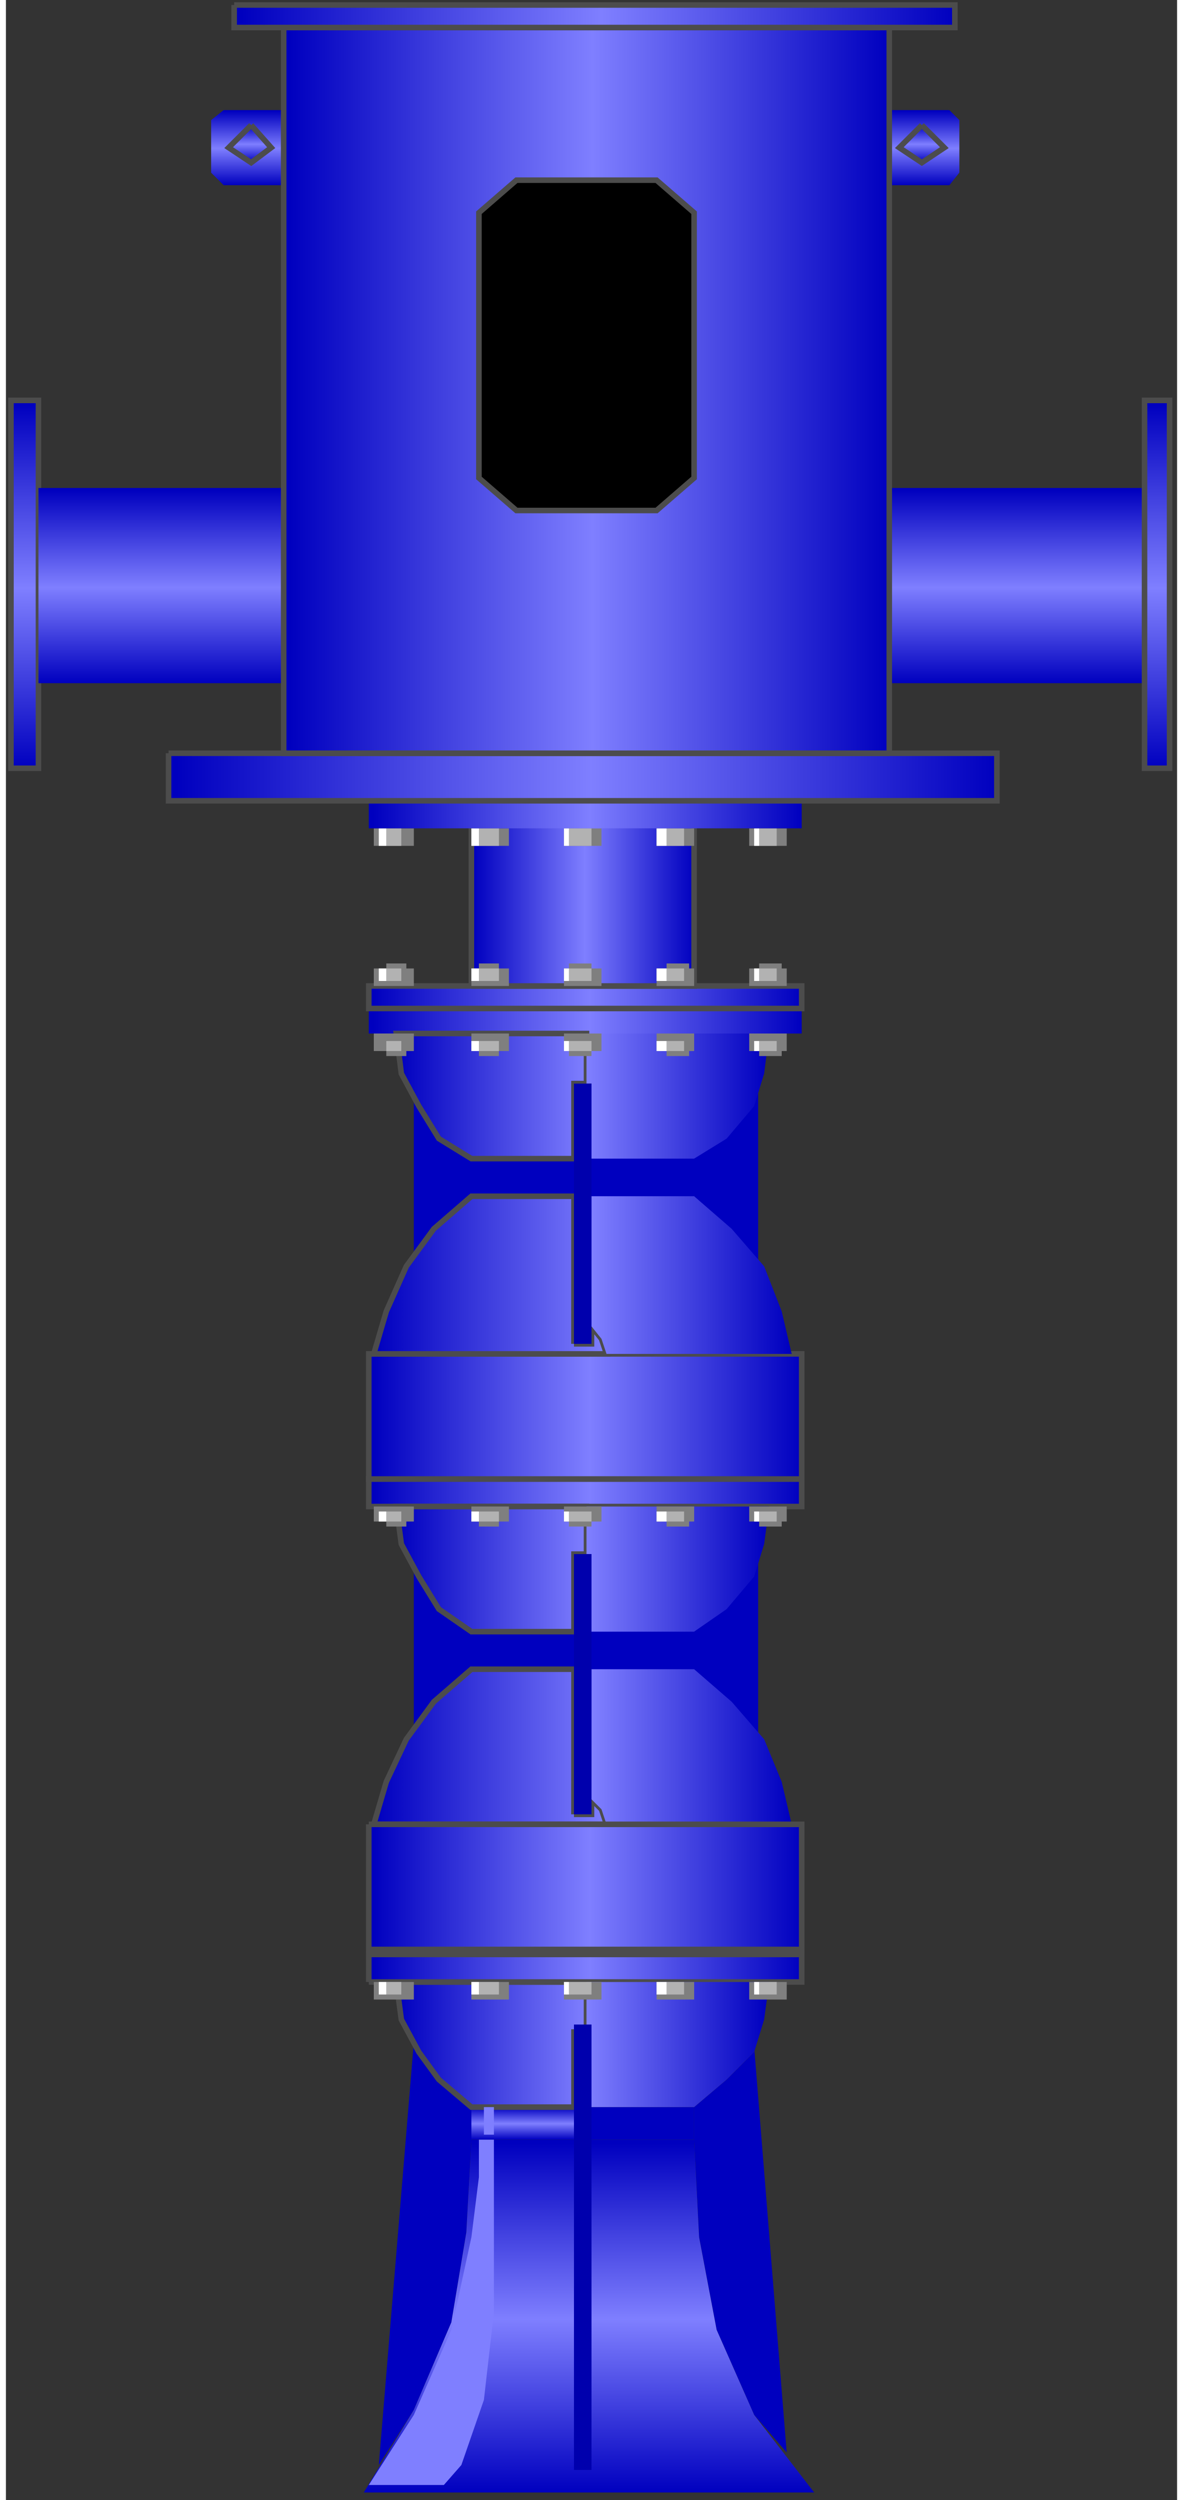 <!DOCTYPE svg PUBLIC "-//W3C//DTD SVG 1.1//EN" "http://www.w3.org/Graphics/SVG/1.1/DTD/svg11.dtd"><svg version="1.1" xmlns="http://www.w3.org/2000/svg" xmlns:xlink="http://www.w3.org/1999/xlink" width="53px" height="112px" viewBox="0 0 52.704 112.5" enable-background="new 0 0 52.704 112.5" xml:space="preserve">
<rect x="0" y="0" width="52.704" height="112.5" fill="#333333" stroke="none"/>
<g id="Group_Can">
	<rect x="18.356" y="49.212" fill="#0000BF" width="15.496" height="30.038" />
	<polygon fill="#0000BF" points="20.721,100.45 20.046,104.504 18.357,108.445 16.78,110.924 18.357,91.893 18.582,92.342    19.483,93.581 21.285,94.82 20.947,96.283  " />
	<path fill="#0000BF" d="M30.969,96.283l0.225,4.393l0.789,4.166l1.689,3.829l1.463,1.688l-1.463-18.242v0.225l-1.239,1.239   l-1.464,1.239V96.283z" />
</g>
<g id="Group_Drivershaft_Flange">
	<linearGradient id="SVGID_1_" gradientUnits="userSpaceOnUse" x1="26.238" y1="96.283" x2="26.238" y2="112.162">
		<stop offset="0.01" style="stop-color:#0000BF" />
		<stop offset="0.51" style="stop-color:#7F7FFF" />
		<stop offset="1" style="stop-color:#0000BF" />
	</linearGradient>
	<polygon fill="url(#SVGID_1_)" points="20.947,96.283 30.969,96.283 31.194,100.676 31.983,104.842 33.672,108.671 36.374,112.162    25.901,112.162 16.104,112.162 18.356,108.445 20.045,104.504 20.72,100.45  " />
	<linearGradient id="SVGID_2_" gradientUnits="userSpaceOnUse" x1="23.537" y1="94.82" x2="23.537" y2="96.283">
		<stop offset="0.01" style="stop-color:#0000BF" />
		<stop offset="0.51" style="stop-color:#7F7FFF" />
		<stop offset="1" style="stop-color:#0000BF" />
	</linearGradient>
	<rect x="20.947" y="94.82" fill="url(#SVGID_2_)" width="5.18" height="1.463" />
	<linearGradient id="SVGID_3_" gradientUnits="userSpaceOnUse" x1="26.07" y1="87.95" x2="26.07" y2="89.189">
		<stop offset="0.01" style="stop-color:#0000BF" />
		<stop offset="0.51" style="stop-color:#7F7FFF" />
		<stop offset="1" style="stop-color:#0000BF" />
	</linearGradient>
	<rect x="16.33" y="87.95" fill="url(#SVGID_3_)" width="19.481" height="1.239" />
	<linearGradient id="SVGID_4_" gradientUnits="userSpaceOnUse" x1="21.849" y1="67.793" x2="21.849" y2="73.424">
		<stop offset="0.01" style="stop-color:#0000BF" />
		<stop offset="0.51" style="stop-color:#7F7FFF" />
		<stop offset="1" style="stop-color:#0000BF" />
	</linearGradient>
	<polygon fill="url(#SVGID_4_)" points="26.127,69.934 25.564,69.934 25.564,73.424 20.947,73.424 19.483,72.41 18.582,70.945    17.794,69.482 17.569,67.793 26.128,67.793 26.128,69.934  " />
	<linearGradient id="SVGID_5_" gradientUnits="userSpaceOnUse" x1="16.33" y1="67.174" x2="35.811" y2="67.174">
		<stop offset="0.01" style="stop-color:#0000BF" />
		<stop offset="0.51" style="stop-color:#7F7FFF" />
		<stop offset="1" style="stop-color:#0000BF" />
	</linearGradient>
	<rect x="16.33" y="66.555" fill="url(#SVGID_5_)" stroke="#4C4C4C" stroke-width="0.25" width="19.481" height="1.238" />
	<linearGradient id="SVGID_6_" gradientUnits="userSpaceOnUse" x1="16.33" y1="63.739" x2="35.811" y2="63.739">
		<stop offset="0.01" style="stop-color:#0000BF" />
		<stop offset="0.51" style="stop-color:#7F7FFF" />
		<stop offset="1" style="stop-color:#0000BF" />
	</linearGradient>
	<rect x="16.33" y="60.924" fill="url(#SVGID_6_)" stroke="#4C4C4C" stroke-width="0.25" width="19.481" height="5.631" />
	<linearGradient id="SVGID_7_" gradientUnits="userSpaceOnUse" x1="16.33" y1="45.946" x2="35.811" y2="45.946">
		<stop offset="0.01" style="stop-color:#0000BF" />
		<stop offset="0.51" style="stop-color:#7F7FFF" />
		<stop offset="1" style="stop-color:#0000BF" />
	</linearGradient>
	<rect x="16.33" y="45.383" fill="url(#SVGID_7_)" width="19.481" height="1.126" />
	<linearGradient id="SVGID_8_" gradientUnits="userSpaceOnUse" x1="16.33" y1="44.876" x2="35.811" y2="44.876">
		<stop offset="0.01" style="stop-color:#0000BF" />
		<stop offset="0.51" style="stop-color:#7F7FFF" />
		<stop offset="1" style="stop-color:#0000BF" />
	</linearGradient>
	<rect x="16.33" y="44.369" fill="url(#SVGID_8_)" stroke="#4C4C4C" stroke-width="0.25" width="19.481" height="1.014" />
	
		<linearGradient id="SVGID_9_" gradientUnits="userSpaceOnUse" x1="17.569" y1="20.495" x2="26.128" y2="20.495" gradientTransform="matrix(1 0 0 -1 0 112.5)">
		<stop offset="0.01" style="stop-color:#0000BF" />
		<stop offset="1" style="stop-color:#7F7FFF" />
	</linearGradient>
	<path fill="url(#SVGID_9_)" stroke="#4C4C4C" stroke-width="0.25" d="M26.127,91.441h-0.563v3.379h-4.617l-1.464-1.239   l-0.901-1.239l-0.788-1.463l-0.225-1.689h8.559L26.127,91.441" />
	
		<linearGradient id="SVGID_10_" gradientUnits="userSpaceOnUse" x1="16.33" y1="23.93" x2="35.811" y2="23.93" gradientTransform="matrix(1 0 0 -1 0 112.5)">
		<stop offset="0.01" style="stop-color:#0000BF" />
		<stop offset="0.51" style="stop-color:#7F7FFF" />
		<stop offset="1" style="stop-color:#0000BF" />
	</linearGradient>
	<path fill="url(#SVGID_10_)" stroke="#4C4C4C" stroke-width="0.25" d="M16.33,89.189h19.481V87.95H16.33V89.189" />
	
		<linearGradient id="SVGID_11_" gradientUnits="userSpaceOnUse" x1="17.569" y1="41.892" x2="26.128" y2="41.892" gradientTransform="matrix(1 0 0 -1 0 112.5)">
		<stop offset="0.01" style="stop-color:#0000BF" />
		<stop offset="1" style="stop-color:#7F7FFF" />
	</linearGradient>
	<path fill="url(#SVGID_11_)" stroke="#4C4C4C" stroke-width="0.25" d="M26.127,69.934h-0.563v3.49h-4.617l-1.464-1.014   l-0.901-1.465l-0.788-1.463l-0.225-1.689h8.559L26.127,69.934" />
	
		<linearGradient id="SVGID_12_" gradientUnits="userSpaceOnUse" x1="16.555" y1="33.895" x2="27.028" y2="33.895" gradientTransform="matrix(1 0 0 -1 0 112.5)">
		<stop offset="0.01" style="stop-color:#0000BF" />
		<stop offset="1" style="stop-color:#7F7FFF" />
	</linearGradient>
	<path fill="url(#SVGID_12_)" stroke="#4C4C4C" stroke-width="0.25" d="M25.563,81.645h0.789v-0.676l0.45,0.45l0.226,0.676H16.555   l0.563-1.915l0.901-1.914l1.239-1.688l1.689-1.463h4.617L25.563,81.645" />
	
		<linearGradient id="SVGID_13_" gradientUnits="userSpaceOnUse" x1="17.569" y1="63.177" x2="26.128" y2="63.177" gradientTransform="matrix(1 0 0 -1 0 112.5)">
		<stop offset="0.01" style="stop-color:#0000BF" />
		<stop offset="1" style="stop-color:#7F7FFF" />
	</linearGradient>
	<path fill="url(#SVGID_13_)" stroke="#4C4C4C" stroke-width="0.25" d="M26.127,48.761h-0.563v3.378h-4.617l-1.464-0.901   l-0.901-1.464l-0.788-1.464l-0.225-1.802h8.559L26.127,48.761" />
	
		<linearGradient id="SVGID_14_" gradientUnits="userSpaceOnUse" x1="16.555" y1="55.123" x2="27.028" y2="55.123" gradientTransform="matrix(1 0 0 -1 0 112.5)">
		<stop offset="0.01" style="stop-color:#0000BF" />
		<stop offset="1" style="stop-color:#7F7FFF" />
	</linearGradient>
	<path fill="url(#SVGID_14_)" stroke="#4C4C4C" stroke-width="0.25" d="M25.563,60.473h0.789v-0.787l0.45,0.563l0.226,0.676H16.555   l0.563-1.915l0.901-2.026l1.239-1.688l1.689-1.464h4.617L25.563,60.473" />
	<path fill="#7F7FFF" d="M21.51,94.82h0.45v1.238h-0.45V94.82z" />
	<path fill="#7F7FFF" d="M16.33,111.824l2.027-3.153l1.689-3.829l0.901-4.166l0.338-2.703v-1.688h0.675v2.702v5.068l-0.45,3.941   l-1.014,2.928l-0.788,0.9H16.33z" />
	<path fill="#0000BF" d="M30.969,94.82h-4.842v1.463h4.842V94.82z" />
	
		<linearGradient id="SVGID_15_" gradientUnits="userSpaceOnUse" x1="26.127" y1="20.495" x2="34.348" y2="20.495" gradientTransform="matrix(1 0 0 -1 0 112.5)">
		<stop offset="0.01" style="stop-color:#7F7FFF" />
		<stop offset="0.99" style="stop-color:#0000BF" />
	</linearGradient>
	<path fill="url(#SVGID_15_)" d="M26.127,91.441h0.225v3.379h4.617l1.464-1.239l1.239-1.239l0.449-1.463l0.227-1.689h-8.221V91.441z   " />
	
		<linearGradient id="SVGID_16_" gradientUnits="userSpaceOnUse" x1="26.352" y1="33.895" x2="35.361" y2="33.895" gradientTransform="matrix(1 0 0 -1 0 112.5)">
		<stop offset="0.01" style="stop-color:#7F7FFF" />
		<stop offset="0.99" style="stop-color:#0000BF" />
	</linearGradient>
	<path fill="url(#SVGID_16_)" d="M26.352,80.969l0.45,0.45l0.226,0.676h8.333l-0.45-1.915l-0.789-1.914l-1.463-1.688l-1.688-1.463   h-4.617L26.352,80.969L26.352,80.969z" />
	
		<linearGradient id="SVGID_17_" gradientUnits="userSpaceOnUse" x1="26.127" y1="41.892" x2="34.348" y2="41.892" gradientTransform="matrix(1 0 0 -1 0 112.5)">
		<stop offset="0.01" style="stop-color:#7F7FFF" />
		<stop offset="0.99" style="stop-color:#0000BF" />
	</linearGradient>
	<path fill="url(#SVGID_17_)" d="M26.127,69.934h0.225v3.49h4.617l1.464-1.014l1.239-1.465l0.449-1.463l0.227-1.689h-8.221V69.934z" />
	
		<linearGradient id="SVGID_18_" gradientUnits="userSpaceOnUse" x1="26.352" y1="55.123" x2="35.361" y2="55.123" gradientTransform="matrix(1 0 0 -1 0 112.5)">
		<stop offset="0.01" style="stop-color:#7F7FFF" />
		<stop offset="0.99" style="stop-color:#0000BF" />
	</linearGradient>
	<path fill="url(#SVGID_18_)" d="M26.352,59.686l0.45,0.563l0.226,0.676h8.333l-0.45-1.915l-0.789-2.026l-1.463-1.688L30.97,53.83   h-4.617L26.352,59.686L26.352,59.686z" />
	
		<linearGradient id="SVGID_19_" gradientUnits="userSpaceOnUse" x1="26.127" y1="63.177" x2="34.348" y2="63.177" gradientTransform="matrix(1 0 0 -1 0 112.5)">
		<stop offset="0.01" style="stop-color:#7F7FFF" />
		<stop offset="0.99" style="stop-color:#0000BF" />
	</linearGradient>
	<path fill="url(#SVGID_19_)" d="M26.127,48.761h0.225v3.378h4.617l1.464-0.901l1.239-1.464l0.449-1.464l0.227-1.802h-8.221V48.761z   " />
	<path fill="#0000AD" d="M25.563,111.148h0.789V91.104h-0.789V111.148z" />
	<path fill="#0000AD" d="M25.563,81.645h0.789V69.934h-0.789V81.645z" />
	<path fill="#0000AD" d="M25.563,60.473h0.789V48.761h-0.789V60.473z" />
	
		<linearGradient id="SVGID_20_" gradientUnits="userSpaceOnUse" x1="16.33" y1="27.59" x2="35.811" y2="27.59" gradientTransform="matrix(1 0 0 -1 0 112.5)">
		<stop offset="0.01" style="stop-color:#0000BF" />
		<stop offset="0.51" style="stop-color:#7F7FFF" />
		<stop offset="1" style="stop-color:#0000BF" />
	</linearGradient>
	<path fill="url(#SVGID_20_)" stroke="#4C4C4C" stroke-width="0.25" d="M16.33,82.095h19.481v5.63H16.33V82.095" />
</g>
<g id="Group_Shaft">
	
		<linearGradient id="SVGID_21_" gradientUnits="userSpaceOnUse" x1="20.947" y1="71.791" x2="30.969" y2="71.791" gradientTransform="matrix(1 0 0 -1 0 112.5)">
		<stop offset="0.01" style="stop-color:#0000BF" />
		<stop offset="0.51" style="stop-color:#7F7FFF" />
		<stop offset="1" style="stop-color:#0000BF" />
	</linearGradient>
	<path fill="url(#SVGID_21_)" stroke="#4C4C4C" stroke-width="0.25" d="M20.947,44.369h10.022V37.05H20.947V44.369" />
</g>
<g id="Group_Bolts">
	<path fill="#7F7F7F" d="M33.897,89.979h1.014h0.226v-0.789h-1.688v0.789H33.897z" />
	<path fill="#7F7F7F" d="M29.731,89.979h1.014h0.226v-0.789h-1.69v0.789H29.731z" />
	<path fill="#7F7F7F" d="M25.338,89.979h1.014h0.45v-0.789h-1.689v0.789H25.338z" />
	<path fill="#7F7F7F" d="M21.285,89.979h0.901h0.45v-0.789h-1.689v0.789H21.285z" />
	<path fill="#7F7F7F" d="M17.118,89.979h0.901h0.338v-0.789h-1.802v0.789H17.118z" />
	<path fill="#7F7F7F" d="M33.897,68.469v0.225h1.014v-0.225h0.226v-0.676h-1.688v0.676H33.897z" />
	<path fill="#7F7F7F" d="M29.731,68.469v0.225h1.014v-0.225h0.226v-0.676h-1.69v0.676H29.731z" />
	<path fill="#7F7F7F" d="M25.338,68.469v0.225h1.014v-0.225h0.45v-0.676h-1.689v0.676H25.338z" />
	<path fill="#7F7F7F" d="M21.285,68.469v0.225h0.901v-0.225h0.45v-0.676h-1.689v0.676H21.285z" />
	<path fill="#7F7F7F" d="M17.118,68.469v0.225h0.901v-0.225h0.338v-0.676h-1.802v0.676H17.118z" />
	<path fill="#7F7F7F" d="M33.897,47.297v0.225h1.014v-0.225h0.226v-0.789h-1.688v0.789H33.897z" />
	<path fill="#7F7F7F" d="M29.731,47.297v0.225h1.014v-0.225h0.226v-0.789h-1.69v0.789H29.731z" />
	<path fill="#7F7F7F" d="M25.338,47.297v0.225h1.014v-0.225h0.45v-0.789h-1.689v0.789H25.338z" />
	<path fill="#7F7F7F" d="M21.285,47.297v0.225h0.901v-0.225h0.45v-0.789h-1.689v0.789H21.285z" />
	<path fill="#7F7F7F" d="M17.118,47.297v0.225h0.901v-0.225h0.338v-0.789h-1.802v0.789H17.118z" />
	<path fill="#7F7F7F" d="M33.897,43.581v-0.225h1.014v0.225h0.226v0.788h-1.688v-0.788H33.897z" />
	<path fill="#7F7F7F" d="M29.731,43.581v-0.225h1.014v0.225h0.226v0.788h-1.69v-0.788H29.731z" />
	<path fill="#7F7F7F" d="M25.338,43.581v-0.225h1.014v0.225h0.45v0.788h-1.689v-0.788H25.338z" />
	<path fill="#7F7F7F" d="M21.285,43.581v-0.225h0.901v0.225h0.45v0.788h-1.689v-0.788H21.285z" />
	<path fill="#7F7F7F" d="M17.118,43.581v-0.225h0.901v0.225h0.338v0.788h-1.802v-0.788H17.118z" />
	<path fill="#7F7F7F" d="M33.897,38.063h1.014h0.226v-0.788h-1.688v0.788H33.897z" />
	<path fill="#7F7F7F" d="M29.731,38.063h1.014h0.226v-0.788h-1.69v0.788H29.731z" />
	<path fill="#7F7F7F" d="M25.338,38.063h1.014h0.45v-0.788h-1.689v0.788H25.338z" />
	<path fill="#7F7F7F" d="M21.285,38.063h0.901h0.45v-0.788h-1.689v0.788H21.285z" />
	<path fill="#7F7F7F" d="M17.118,38.063h0.901h0.338v-0.788h-1.802v0.788H17.118z" />
	<path fill="#B2B2B2" d="M34.686,38.063v-0.788h-0.789v0.788H34.686z" />
	<path fill="#B2B2B2" d="M30.518,38.063v-0.788h-0.787v0.788H30.518z" />
	<path fill="#B2B2B2" d="M26.352,38.063v-0.788h-1.014v0.788H26.352z" />
	<path fill="#B2B2B2" d="M22.186,38.063v-0.788h-0.901v0.788H22.186z" />
	<path fill="#B2B2B2" d="M17.793,38.063v-0.788h-0.676v0.788H17.793z" />
	<path fill="#B2B2B2" d="M34.686,43.581v0.563h-0.789v-0.563H34.686z" />
	<path fill="#B2B2B2" d="M30.518,43.581v0.563h-0.787v-0.563H30.518z" />
	<path fill="#B2B2B2" d="M26.352,43.581v0.563h-1.014v-0.563H26.352z" />
	<path fill="#B2B2B2" d="M22.186,43.581v0.563h-0.901v-0.563H22.186z" />
	<path fill="#B2B2B2" d="M17.793,43.581v0.563h-0.676v-0.563H17.793z" />
	<path fill="#B2B2B2" d="M34.686,47.297v-0.451h-0.789v0.451H34.686z" />
	<path fill="#B2B2B2" d="M30.518,47.297v-0.451h-0.787v0.451H30.518z" />
	<path fill="#B2B2B2" d="M26.352,47.297v-0.451h-1.014v0.451H26.352z" />
	<path fill="#B2B2B2" d="M22.186,47.297v-0.451h-0.901v0.451H22.186z" />
	<path fill="#B2B2B2" d="M17.793,47.297v-0.451h-0.676v0.451H17.793z" />
	<path fill="#B2B2B2" d="M34.686,68.469v-0.451h-0.789v0.451H34.686z" />
	<path fill="#B2B2B2" d="M30.518,68.469v-0.451h-0.787v0.451H30.518z" />
	<path fill="#B2B2B2" d="M26.352,68.469v-0.451h-1.014v0.451H26.352z" />
	<path fill="#B2B2B2" d="M22.186,68.469v-0.451h-0.901v0.451H22.186z" />
	<path fill="#B2B2B2" d="M17.793,68.469v-0.451h-0.676v0.451H17.793z" />
	<path fill="#B2B2B2" d="M34.686,89.752v-0.563h-0.789v0.563H34.686z" />
	<path fill="#B2B2B2" d="M30.518,89.752v-0.563h-0.787v0.563H30.518z" />
	<path fill="#B2B2B2" d="M26.352,89.752v-0.563h-1.014v0.563H26.352z" />
	<path fill="#B2B2B2" d="M22.186,89.752v-0.563h-0.901v0.563H22.186z" />
	<path fill="#B2B2B2" d="M17.793,89.752v-0.563h-0.676v0.563H17.793z" />
	<path fill="#FFFFFF" d="M16.78,89.752v-0.563h0.338v0.563H16.78z" />
	<path fill="#FFFFFF" d="M20.947,89.752v-0.563h0.338v0.563H20.947z" />
	<path fill="#FFFFFF" d="M25.113,89.752v-0.563h0.225v0.563H25.113z" />
	<path fill="#FFFFFF" d="M29.28,89.752v-0.563h0.451v0.563H29.28z" />
	<path fill="#FFFFFF" d="M33.672,89.752v-0.563h0.225v0.563H33.672z" />
	<path fill="#FFFFFF" d="M16.78,68.469v-0.451h0.338v0.451H16.78z" />
	<path fill="#FFFFFF" d="M20.947,68.469v-0.451h0.338v0.451H20.947z" />
	<path fill="#FFFFFF" d="M25.113,68.469v-0.451h0.225v0.451H25.113z" />
	<path fill="#FFFFFF" d="M29.28,68.469v-0.451h0.451v0.451H29.28z" />
	<path fill="#FFFFFF" d="M33.672,68.469v-0.451h0.225v0.451H33.672z" />
	<path fill="#FFFFFF" d="M20.947,47.297v-0.451h0.338v0.451H20.947z" />
	<path fill="#FFFFFF" d="M25.113,47.297v-0.451h0.225v0.451H25.113z" />
	<path fill="#FFFFFF" d="M29.28,47.297v-0.451h0.451v0.451H29.28z" />
	<path fill="#FFFFFF" d="M33.672,47.297v-0.451h0.225v0.451H33.672z" />
	<path fill="#FFFFFF" d="M16.78,43.581v0.563h0.338v-0.563H16.78z" />
	<path fill="#FFFFFF" d="M20.947,43.581v0.563h0.338v-0.563H20.947z" />
	<path fill="#FFFFFF" d="M25.113,43.581v0.563h0.225v-0.563H25.113z" />
	<path fill="#FFFFFF" d="M29.28,43.581v0.563h0.451v-0.563H29.28z" />
	<path fill="#FFFFFF" d="M33.672,43.581v0.563h0.225v-0.563H33.672z" />
	<path fill="#FFFFFF" d="M16.78,38.063v-0.788h0.338v0.788H16.78z" />
	<path fill="#FFFFFF" d="M20.947,38.063v-0.788h0.338v0.788H20.947z" />
	<path fill="#FFFFFF" d="M25.113,38.063v-0.788h0.225v0.788H25.113z" />
	<path fill="#FFFFFF" d="M29.28,38.063v-0.788h0.451v0.788H29.28z" />
	<path fill="#FFFFFF" d="M33.672,38.063v-0.788h0.225v0.788H33.672z" />
</g>
<g id="Group_Outlet_Port">
	<linearGradient id="SVGID_22_" gradientUnits="userSpaceOnUse" x1="45.495" y1="21.959" x2="45.495" y2="30.743">
		<stop offset="0.01" style="stop-color:#0000BF" />
		<stop offset="0.51" style="stop-color:#7F7FFF" />
		<stop offset="1" style="stop-color:#0000BF" />
	</linearGradient>
	<rect x="39.752" y="21.959" fill="url(#SVGID_22_)" width="11.485" height="8.784" />
	<linearGradient id="SVGID_23_" gradientUnits="userSpaceOnUse" x1="51.802" y1="18.018" x2="51.802" y2="34.572">
		<stop offset="0.01" style="stop-color:#0000BF" />
		<stop offset="0.51" style="stop-color:#7F7FFF" />
		<stop offset="1" style="stop-color:#0000BF" />
	</linearGradient>
	<rect x="51.239" y="18.018" fill="url(#SVGID_23_)" stroke="#4C4C4C" stroke-width="0.25" width="1.127" height="16.554" />
</g>
<g id="Group_Inlet_Port">
	<linearGradient id="SVGID_24_" gradientUnits="userSpaceOnUse" x1="0.846" y1="18.018" x2="0.846" y2="34.572">
		<stop offset="0.01" style="stop-color:#0000BF" />
		<stop offset="0.51" style="stop-color:#7F7FFF" />
		<stop offset="1" style="stop-color:#0000BF" />
	</linearGradient>
	<rect x="0.226" y="18.018" fill="url(#SVGID_24_)" stroke="#4C4C4C" stroke-width="0.25" width="1.239" height="16.554" />
	<linearGradient id="SVGID_25_" gradientUnits="userSpaceOnUse" x1="6.982" y1="21.959" x2="6.982" y2="30.743">
		<stop offset="0.01" style="stop-color:#0000BF" />
		<stop offset="0.51" style="stop-color:#7F7FFF" />
		<stop offset="1" style="stop-color:#0000BF" />
	</linearGradient>
	<rect x="1.465" y="21.959" fill="url(#SVGID_25_)" width="11.035" height="8.784" />
</g>
<g id="Group_DriverCasing">
	
		<linearGradient id="SVGID_26_" gradientUnits="userSpaceOnUse" x1="16.33" y1="75.844" x2="35.811" y2="75.844" gradientTransform="matrix(1 0 0 -1 0 112.5)">
		<stop offset="0.01" style="stop-color:#0000BF" />
		<stop offset="0.51" style="stop-color:#7F7FFF" />
		<stop offset="1" style="stop-color:#0000BF" />
	</linearGradient>
	<rect x="16.33" y="36.036" fill="url(#SVGID_26_)" width="19.481" height="1.239" />
	
		<linearGradient id="SVGID_27_" gradientUnits="userSpaceOnUse" x1="7.32" y1="77.533" x2="44.595" y2="77.533" gradientTransform="matrix(1 0 0 -1 0 112.5)">
		<stop offset="0.01" style="stop-color:#0000BF" />
		<stop offset="0.51" style="stop-color:#7F7FFF" />
		<stop offset="1" style="stop-color:#0000BF" />
	</linearGradient>
	<path fill="url(#SVGID_27_)" stroke="#4C4C4C" stroke-width="0.25" d="M7.32,33.896h37.275v2.14H7.32V33.896" />
	<linearGradient id="SVGID_28_" gradientUnits="userSpaceOnUse" x1="10.867" y1="4.955" x2="10.867" y2="8.333">
		<stop offset="0.01" style="stop-color:#0000BF" />
		<stop offset="0.51" style="stop-color:#7F7FFF" />
		<stop offset="1" style="stop-color:#0000BF" />
	</linearGradient>
	<polygon fill="url(#SVGID_28_)" points="12.5,4.955 12.5,8.333 9.798,8.333 9.235,7.771 9.235,5.405 9.798,4.955  " />
	<linearGradient id="SVGID_29_" gradientUnits="userSpaceOnUse" x1="10.98" y1="5.631" x2="10.98" y2="7.32">
		<stop offset="0.01" style="stop-color:#0000BF" />
		<stop offset="0.51" style="stop-color:#7F7FFF" />
		<stop offset="1" style="stop-color:#0000BF" />
	</linearGradient>
	<polygon fill="url(#SVGID_29_)" points="11.037,5.631 11.938,6.644 11.037,7.32 10.023,6.644  " />
	<linearGradient id="SVGID_30_" gradientUnits="userSpaceOnUse" x1="41.329" y1="4.955" x2="41.329" y2="8.333">
		<stop offset="0.01" style="stop-color:#0000BF" />
		<stop offset="0.51" style="stop-color:#7F7FFF" />
		<stop offset="1" style="stop-color:#0000BF" />
	</linearGradient>
	<polygon fill="url(#SVGID_30_)" points="39.752,8.333 39.752,4.955 42.456,4.955 42.906,5.405 42.906,7.77 42.456,8.333  " />
	<linearGradient id="SVGID_31_" gradientUnits="userSpaceOnUse" x1="41.217" y1="5.631" x2="41.217" y2="7.32">
		<stop offset="0.01" style="stop-color:#0000BF" />
		<stop offset="0.51" style="stop-color:#7F7FFF" />
		<stop offset="1" style="stop-color:#0000BF" />
	</linearGradient>
	<polygon fill="url(#SVGID_31_)" points="41.217,5.631 40.204,6.644 41.217,7.32 42.231,6.644  " />
	<path fill="none" stroke="#4C4C4C" stroke-width="0.25" d="M11.037,5.631l0.901,1.013L11.037,7.32l-1.014-0.676L11.037,5.631" />
	<path fill="none" stroke="#4C4C4C" stroke-width="0.25" d="M41.217,5.631l-1.014,1.013l1.014,0.676l1.014-0.676L41.217,5.631" />
	
		<linearGradient id="SVGID_32_" gradientUnits="userSpaceOnUse" x1="12.5" y1="94.932" x2="39.752" y2="94.932" gradientTransform="matrix(1 0 0 -1 0 112.5)">
		<stop offset="0.01" style="stop-color:#0000BF" />
		<stop offset="0.51" style="stop-color:#7F7FFF" />
		<stop offset="1" style="stop-color:#0000BF" />
	</linearGradient>
	<path fill="url(#SVGID_32_)" stroke="#4C4C4C" stroke-width="0.25" d="M39.752,33.896H12.5V1.239h27.252V33.896" />
	
		<linearGradient id="SVGID_33_" gradientUnits="userSpaceOnUse" x1="10.271" y1="111.768" x2="42.704" y2="111.768" gradientTransform="matrix(1 0 0 -1 0 112.5)">
		<stop offset="0.01" style="stop-color:#0000BF" />
		<stop offset="0.51" style="stop-color:#7F7FFF" />
		<stop offset="1" style="stop-color:#0000BF" />
	</linearGradient>
	<path fill="url(#SVGID_33_)" stroke="#4C4C4C" stroke-width="0.25" d="M10.271,0.225h32.433v1.014H10.271V0.225" />
</g>
<g id="Group_Float_Switch">
	<path stroke="#4C4C4C" stroke-width="0.25" d="M22.974,8.108h6.306l1.689,1.464v11.937l-1.689,1.464h-6.306l-1.689-1.464V9.572   L22.974,8.108z" />
</g>
</svg>